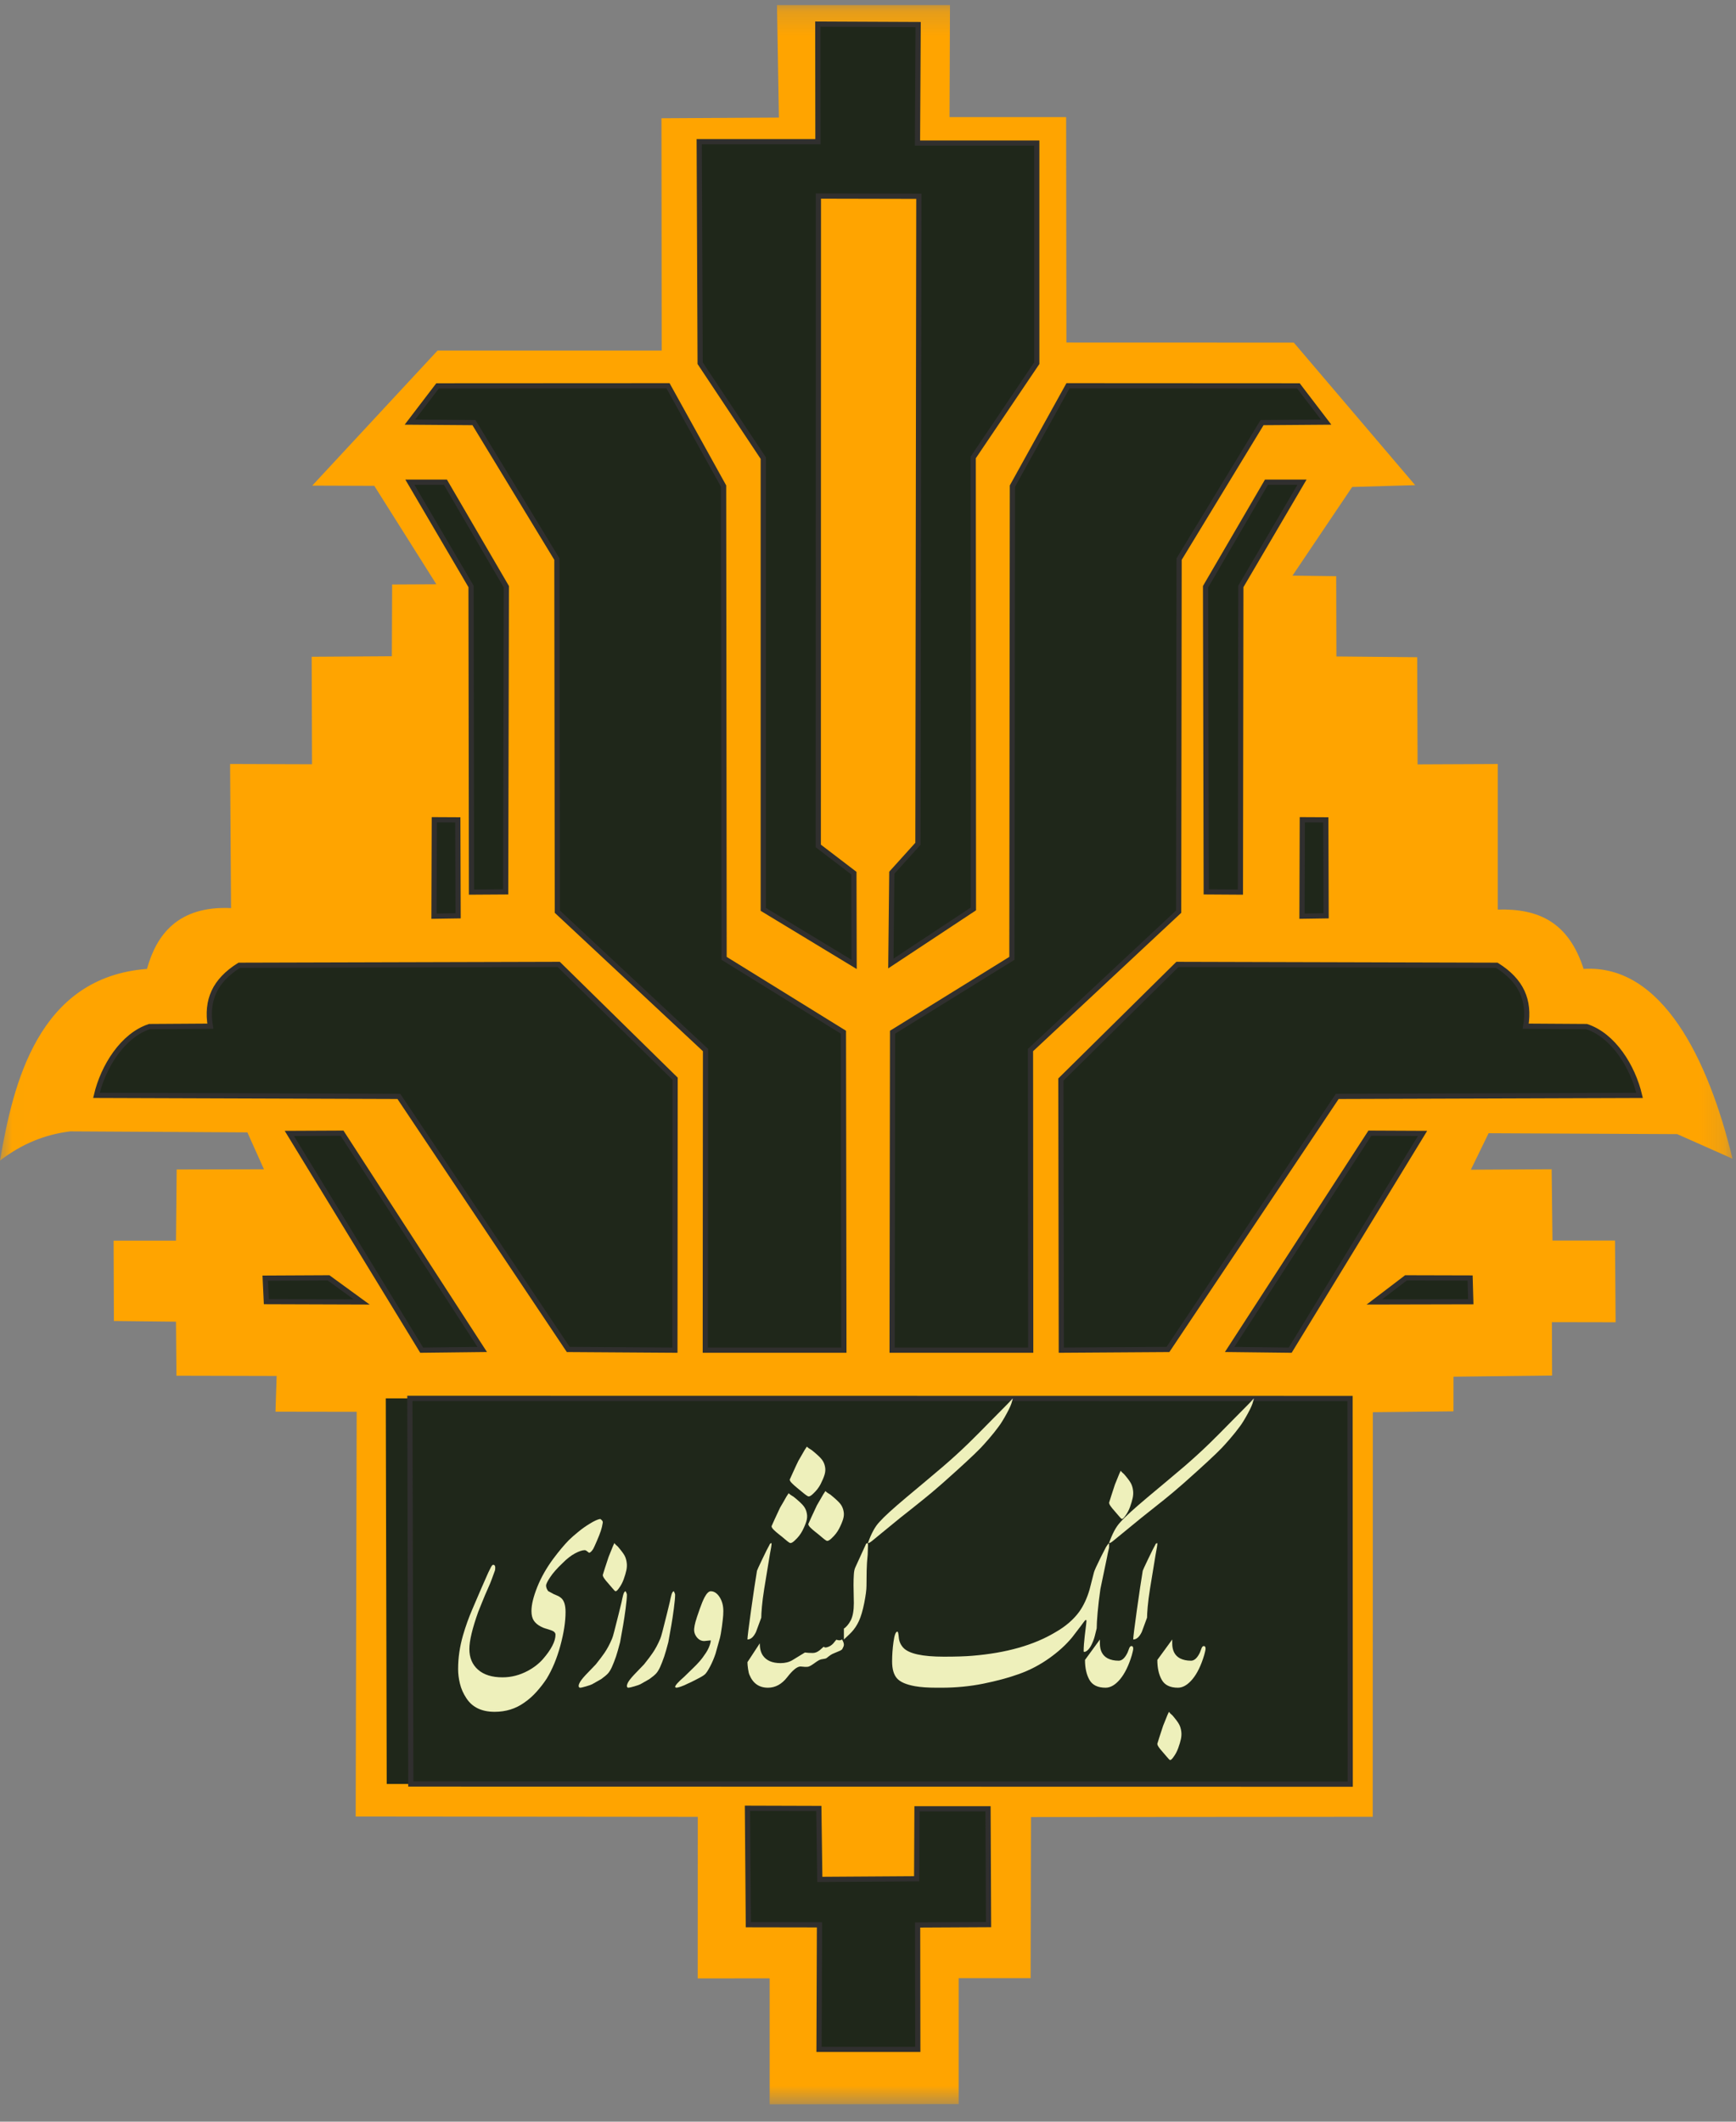 <?xml version="1.0" encoding="UTF-8"?>
<svg width="72px" height="88px" viewBox="0 0 72 88" version="1.1" xmlns="http://www.w3.org/2000/svg" xmlns:xlink="http://www.w3.org/1999/xlink">
    <rect x="0" y="0" width="72" height="88" fill="#808080" stroke="none"/>
    <title>Agri-logo</title>
    <defs>
        <polygon id="path-1" points="0.013 0.211 71.854 0.211 71.854 87.279 0.013 87.279"></polygon>
    </defs>
    <g id="Page-1" stroke="none" stroke-width="1" fill="none" fill-rule="evenodd">
        <g id="Artboard" transform="translate(-1099, -263)">
            <g id="Agri-logo" transform="translate(1099, 263)">
                <g id="Group-3">
                    <mask id="mask-2" fill="white">
                        <use xlink:href="#path-1"></use>
                    </mask>
                    <g id="Clip-2"></g>
                    <path d="M32.305,4.877 L32.225,0.211 L39.4,0.211 L39.382,4.858 L44.218,4.858 L44.229,14.207 L53.66,14.21 L58.693,20.123 L56.081,20.198 L53.605,23.876 L55.418,23.899 L55.427,27.228 L58.777,27.259 L58.793,31.703 L62.12,31.688 L62.12,37.726 C63.837,37.676 65.061,38.269 65.68,40.187 C68.942,39.981 70.861,43.953 71.854,48.058 L69.56,47.039 L61.739,47.002 L61.003,48.515 L64.354,48.496 L64.388,51.454 L66.982,51.454 L67.007,54.843 L64.364,54.838 L64.373,57.053 L60.284,57.1 L60.282,58.537 L56.939,58.573 L56.933,75.354 L42.76,75.365 L42.745,82.045 L39.76,82.046 L39.76,87.269 L31.922,87.279 L31.922,82.055 L28.938,82.057 L28.94,75.356 L14.752,75.342 L14.793,58.557 L11.426,58.552 L11.474,57.07 L7.318,57.06 L7.299,54.818 L4.724,54.79 L4.712,51.457 L7.299,51.458 L7.327,48.505 L10.947,48.497 L10.26,46.967 L2.916,46.925 C1.868,47.055 0.925,47.431 0,48.136 C0.544,44.956 1.58,40.529 6.097,40.187 C6.483,38.779 7.38,37.56 9.583,37.665 L9.543,31.687 L12.941,31.698 L12.927,27.24 L16.252,27.219 L16.264,24.242 L18.097,24.233 L15.524,20.151 L12.95,20.142 L18.148,14.54 L27.443,14.54 L27.434,4.905 L32.305,4.877" id="Fill-1" fill="#FFA400" mask="url(#mask-2)"></path>
                </g>
                <polyline id="Fill-4" fill="#1F271A" points="35.415 36.215 35.424 40 31.656 37.717 31.656 19.001 29.038 15.064 29 5.878 33.924 5.877 33.918 1 38.08 1.019 38.052 5.935 43 5.935 43 15.064 40.364 18.973 40.373 37.698 36.948 39.963 36.988 36.197 38.071 34.997 38.109 8.141 33.943 8.132 33.938 35.087 35.415 36.215"></polyline>
                <polygon id="Stroke-5" stroke="#302F2E" stroke-width="0.216" points="35.415 36.215 35.424 40 31.656 37.717 31.656 19.001 29.038 15.064 29 5.878 33.924 5.877 33.918 1 38.08 1.019 38.052 5.935 43 5.935 43 15.064 40.364 18.973 40.373 37.698 36.948 39.963 36.988 36.197 38.071 34.997 38.109 8.141 33.943 8.132 33.938 35.087"></polygon>
                <polyline id="Fill-6" fill="#1F271A" points="17 17.508 18.148 16.005 27.706 16 30.011 20.162 30.031 39.748 34.981 42.812 35 56 29.252 56 29.261 43.553 23.116 37.813 23.097 23.19 19.656 17.528 17 17.508"></polyline>
                <polygon id="Stroke-7" stroke="#302F2E" stroke-width="0.216" points="17 17.508 18.148 16.005 27.706 16 30.011 20.162 30.031 39.748 34.981 42.812 35 56 29.252 56 29.261 43.553 23.116 37.813 23.097 23.19 19.656 17.528"></polygon>
                <polyline id="Fill-8" fill="#1F271A" points="17 20 18.474 20 21 24.335 20.972 36.991 19.555 37 19.537 24.324 17 20"></polyline>
                <polygon id="Stroke-9" stroke="#302F2E" stroke-width="0.216" points="17 20 18.474 20 21 24.335 20.972 36.991 19.555 37 19.537 24.324"></polygon>
                <polyline id="Fill-10" fill="#1F271A" points="18.013 34 18.987 34.005 19 37.985 18 38 18.013 34"></polyline>
                <polygon id="Stroke-11" stroke="#302F2E" stroke-width="0.216" points="18.013 34 18.987 34.005 19 37.985 18 38"></polygon>
                <path d="M4,45.433 C4.284,44.224 5.093,42.941 6.201,42.578 L8.723,42.562 C8.548,41.482 8.903,40.676 9.922,40.036 L23.174,40 L28,44.742 L27.991,56 L23.567,55.971 L16.543,45.475 L4,45.433" id="Fill-12" fill="#1F271A"></path>
                <path d="M4,45.433 C4.284,44.224 5.093,42.941 6.201,42.578 L8.723,42.562 C8.548,41.482 8.903,40.676 9.922,40.036 L23.174,40 L28,44.742 L27.991,56 L23.567,55.971 L16.543,45.475 L4,45.433 Z" id="Stroke-13" stroke="#302F2E" stroke-width="0.216"></path>
                <polyline id="Fill-14" fill="#1F271A" points="12 47.01 14.186 47 20 55.971 17.489 56 12 47.01"></polyline>
                <polygon id="Stroke-15" stroke="#302F2E" stroke-width="0.216" points="12 47.01 14.186 47 20 55.971 17.489 56"></polygon>
                <polyline id="Fill-16" fill="#1F271A" points="11 53.013 11.046 53.987 15 54 13.627 53 11 53.013"></polyline>
                <polygon id="Stroke-17" stroke="#302F2E" stroke-width="0.216" points="11 53.013 11.046 53.987 15 54 13.627 53"></polygon>
                <polyline id="Fill-18" fill="#1F271A" points="55 17.508 53.852 16.005 44.294 16 41.989 20.162 41.969 39.748 37.019 42.812 37 56 42.748 56 42.739 43.553 48.884 37.813 48.903 23.19 52.344 17.528 55 17.508"></polyline>
                <polygon id="Stroke-19" stroke="#302F2E" stroke-width="0.216" points="55 17.508 53.852 16.005 44.294 16 41.989 20.162 41.969 39.748 37.019 42.812 37 56 42.748 56 42.739 43.553 48.884 37.813 48.903 23.19 52.344 17.528"></polygon>
                <path d="M68,45.434 C67.716,44.224 66.908,42.941 65.8,42.578 L63.279,42.562 C63.454,41.482 63.099,40.676 62.08,40.036 L48.834,40 L44,44.775 L44.018,56 L48.441,55.971 L55.462,45.475 L68,45.434" id="Fill-20" fill="#1F271A"></path>
                <path d="M68,45.434 C67.716,44.224 66.908,42.941 65.8,42.578 L63.279,42.562 C63.454,41.482 63.099,40.676 62.08,40.036 L48.834,40 L44,44.775 L44.018,56 L48.441,55.971 L55.462,45.475 L68,45.434 Z" id="Stroke-21" stroke="#302F2E" stroke-width="0.216"></path>
                <polyline id="Fill-22" fill="#1F271A" points="59 47.01 56.814 47 51 55.971 53.511 56 59 47.01"></polyline>
                <polygon id="Stroke-23" stroke="#302F2E" stroke-width="0.216" points="59 47.01 56.814 47 51 55.971 53.511 56"></polygon>
                <polyline id="Fill-24" fill="#1F271A" points="60.972 53.007 61 53.991 57 54 58.313 53 60.972 53.007"></polyline>
                <polygon id="Stroke-25" stroke="#302F2E" stroke-width="0.216" points="60.972 53.007 61 53.991 57 54 58.313 53"></polygon>
                <polyline id="Fill-26" fill="#1F271A" points="31 75 31.038 79.83 33.988 79.835 33.969 85 38.065 85 38.058 79.841 41 79.826 40.978 75.022 38.032 75.022 38.018 77.925 34.001 77.951 33.961 75.009 31 75"></polyline>
                <polygon id="Stroke-27" stroke="#302F2E" stroke-width="0.216" points="31 75 31.038 79.83 33.988 79.835 33.969 85 38.065 85 38.058 79.841 41 79.826 40.978 75.022 38.032 75.022 38.018 77.925 34.001 77.951 33.961 75.009"></polygon>
                <polyline id="Fill-28" fill="#1F271A" points="16 58 16.039 73.993 56 74 55.991 58.005 16 58"></polyline>
                <polygon id="Stroke-29" stroke="#302F2E" stroke-width="0.216" points="17 58 17.038 73.993 56 74 55.992 58.005"></polygon>
                <polyline id="Fill-30" fill="#1F271A" points="54.013 34 54.987 34.005 55 37.985 54 38 54.013 34"></polyline>
                <polygon id="Stroke-31" stroke="#302F2E" stroke-width="0.216" points="54.013 34 54.987 34.005 55 37.985 54 38"></polygon>
                <polyline id="Fill-32" fill="#1F271A" points="54 20 52.526 20 50 24.335 50.028 36.991 51.445 37 51.463 24.324 54 20"></polyline>
                <polygon id="Stroke-33" stroke="#302F2E" stroke-width="0.216" points="54 20 52.526 20 50 24.335 50.028 36.991 51.445 37 51.463 24.324"></polygon>
                <path d="M48.618,68 L48.618,68.163 C48.618,68.46 48.725,68.667 48.941,68.783 C49.069,68.848 49.22,68.88 49.397,68.88 C49.534,68.88 49.657,68.768 49.765,68.543 C49.785,68.493 49.807,68.435 49.831,68.37 C49.856,68.304 49.887,68.272 49.927,68.272 C49.976,68.272 50,68.308 50,68.38 C50,68.409 49.993,68.453 49.978,68.511 C49.964,68.569 49.951,68.616 49.942,68.652 C49.814,69.08 49.652,69.411 49.456,69.647 C49.26,69.882 49.059,70 48.853,70 C48.529,70 48.306,69.891 48.184,69.674 C48.061,69.457 48,69.181 48,68.848 L48.618,68" id="Fill-34" fill="#EEF0BB"></path>
                <path d="M48.993,71.82 C49.006,71.916 49.001,72.019 48.978,72.129 C48.954,72.239 48.918,72.364 48.867,72.503 C48.817,72.642 48.749,72.77 48.662,72.885 C48.608,72.961 48.565,73 48.531,73 C48.511,73 48.466,72.956 48.396,72.87 C48.326,72.784 48.262,72.71 48.205,72.647 C48.149,72.585 48.1,72.525 48.06,72.467 C48.02,72.41 48,72.362 48,72.323 C48.04,72.199 48.07,72.103 48.09,72.036 C48.157,71.825 48.207,71.671 48.241,71.575 C48.301,71.431 48.361,71.283 48.421,71.129 C48.435,71.1 48.455,71.057 48.481,71 C48.501,71.028 48.521,71.052 48.541,71.072 C48.561,71.091 48.588,71.115 48.622,71.143 C48.762,71.307 48.856,71.431 48.902,71.518 C48.949,71.604 48.979,71.705 48.993,71.82" id="Fill-35" fill="#EEF0BB"></path>
                <path d="M47.573,67.096 C47.5,67.297 47.427,67.494 47.355,67.687 C47.254,67.896 47.136,68 47,68 C47,67.907 47.05,67.503 47.15,66.788 C47.25,66.073 47.332,65.527 47.395,65.148 C47.404,65.117 47.477,64.958 47.614,64.672 C47.75,64.386 47.859,64.17 47.941,64.023 C47.959,64.015 47.977,64.008 47.995,64 C48.005,64.023 48,64.085 47.982,64.186 L47.927,64.487 L47.695,65.902 C47.65,66.187 47.618,66.435 47.6,66.643 C47.582,66.852 47.573,67.003 47.573,67.096" id="Fill-36" fill="#EEF0BB"></path>
                <path d="M45.618,68 L45.618,68.163 C45.618,68.46 45.725,68.667 45.941,68.783 C46.069,68.848 46.221,68.88 46.397,68.88 C46.534,68.88 46.657,68.768 46.765,68.543 C46.785,68.493 46.807,68.435 46.831,68.37 C46.855,68.304 46.888,68.272 46.927,68.272 C46.976,68.272 47,68.308 47,68.38 C47,68.409 46.993,68.453 46.978,68.511 C46.963,68.569 46.951,68.616 46.942,68.652 C46.814,69.08 46.652,69.411 46.456,69.647 C46.26,69.882 46.059,70 45.853,70 C45.529,70 45.306,69.891 45.184,69.674 C45.061,69.457 45,69.181 45,68.848 L45.618,68" id="Fill-37" fill="#EEF0BB"></path>
                <path d="M46.993,61.82 C47.006,61.916 47.001,62.019 46.978,62.129 C46.954,62.24 46.918,62.365 46.867,62.504 C46.817,62.643 46.749,62.77 46.662,62.885 C46.608,62.961 46.565,63 46.531,63 C46.511,63 46.466,62.957 46.396,62.87 C46.326,62.784 46.262,62.71 46.205,62.647 C46.148,62.585 46.1,62.525 46.06,62.467 C46.02,62.41 46,62.362 46,62.324 C46.04,62.199 46.07,62.103 46.09,62.036 C46.157,61.825 46.207,61.672 46.24,61.576 C46.301,61.432 46.361,61.283 46.421,61.13 C46.435,61.101 46.454,61.058 46.481,61 C46.501,61.029 46.521,61.053 46.542,61.072 C46.561,61.091 46.588,61.115 46.622,61.144 C46.762,61.307 46.856,61.432 46.902,61.518 C46.949,61.604 46.979,61.705 46.993,61.82" id="Fill-38" fill="#EEF0BB"></path>
                <path d="M45.485,67.538 C45.459,67.637 45.434,67.74 45.408,67.847 C45.382,67.955 45.341,68.068 45.285,68.187 C45.23,68.307 45.167,68.396 45.099,68.454 C45.03,68.511 44.979,68.528 44.944,68.503 C44.944,68.313 44.96,68.097 44.989,67.854 C45.019,67.61 45.039,67.451 45.047,67.377 L45.06,67.241 C45.06,67.216 45.056,67.2 45.047,67.192 C45.039,67.183 45.021,67.192 44.996,67.216 C44.961,67.257 44.906,67.332 44.828,67.439 C44.665,67.653 44.545,67.81 44.468,67.909 C44.21,68.223 43.888,68.515 43.502,68.787 C43.116,69.06 42.704,69.274 42.266,69.431 C41.828,69.588 41.333,69.721 40.779,69.833 C40.225,69.944 39.648,70 39.047,70 L38.854,70 C38.485,70 38.185,69.979 37.953,69.938 C37.584,69.872 37.333,69.763 37.2,69.61 C37.067,69.457 37,69.225 37,68.911 C37,68.647 37.019,68.375 37.058,68.095 C37.097,67.815 37.15,67.674 37.219,67.674 C37.245,67.674 37.264,67.755 37.277,67.915 C37.29,68.076 37.352,68.219 37.464,68.342 C37.695,68.59 38.257,68.713 39.15,68.713 C39.639,68.713 40.03,68.701 40.322,68.676 C41.73,68.561 42.88,68.235 43.773,67.699 C44.193,67.46 44.524,67.175 44.764,66.845 C44.944,66.59 45.086,66.284 45.189,65.93 L45.369,65.225 C45.386,65.151 45.481,64.94 45.652,64.594 C45.764,64.371 45.837,64.229 45.871,64.167 C45.906,64.105 45.948,64.05 46,64 C46,64.066 46,64.128 46,64.186 C45.957,64.367 45.927,64.507 45.91,64.606 L45.639,65.905 C45.588,66.26 45.549,66.584 45.524,66.876 C45.498,67.169 45.485,67.39 45.485,67.538" id="Fill-39" fill="#EEF0BB"></path>
                <path d="M46.487,63.111 C46.662,62.912 47.034,62.573 47.604,62.094 C48.111,61.672 48.618,61.246 49.125,60.816 C49.489,60.502 49.838,60.183 50.171,59.86 C50.408,59.629 50.721,59.315 51.109,58.918 C51.703,58.323 52,58.017 52,58 C52,58.041 51.992,58.079 51.976,58.111 C51.953,58.227 51.877,58.401 51.75,58.633 C51.624,58.864 51.517,59.038 51.43,59.154 C51.303,59.327 51.166,59.499 51.02,59.668 C50.873,59.838 50.756,59.968 50.669,60.059 C50.551,60.183 50.349,60.378 50.063,60.642 C49.849,60.841 49.529,61.13 49.101,61.511 C48.8,61.775 48.531,62.003 48.293,62.193 C47.976,62.449 47.659,62.701 47.343,62.949 L46.523,63.62 C46.404,63.719 46.291,63.812 46.184,63.898 C46.077,63.985 46.016,64.017 46,63.992 C46.063,63.81 46.135,63.644 46.214,63.495 C46.293,63.346 46.384,63.218 46.487,63.111" id="Fill-40" fill="#EEF0BB"></path>
                <path d="M35,68 C35.175,67.837 35.279,67.738 35.312,67.701 C35.438,67.568 35.542,67.411 35.625,67.23 C35.708,67.049 35.781,66.802 35.844,66.488 C35.906,66.173 35.937,65.935 35.937,65.773 C35.937,65.573 35.94,65.365 35.944,65.147 C35.948,64.929 35.963,64.705 35.987,64.476 C35.996,64.27 36,64.14 36,64.089 C36,64.045 35.996,64.015 35.987,64 C35.963,64.007 35.942,64.015 35.925,64.022 L35.475,65.008 C35.442,65.075 35.421,65.173 35.413,65.302 C35.404,65.431 35.4,65.581 35.4,65.751 L35.413,66.493 C35.413,66.796 35.371,67.032 35.288,67.202 C35.246,67.284 35.198,67.355 35.144,67.418 C35.09,67.481 35.042,67.524 35,67.546 L35,68" id="Fill-41" fill="#EEF0BB"></path>
                <path d="M36.487,63.111 C36.661,62.913 37.033,62.573 37.604,62.094 C38.111,61.672 38.618,61.246 39.124,60.816 C39.489,60.502 39.837,60.184 40.17,59.861 C40.408,59.629 40.721,59.315 41.109,58.918 C41.703,58.323 42,58.017 42,58 C42,58.042 41.992,58.079 41.976,58.112 C41.952,58.228 41.877,58.401 41.75,58.633 C41.624,58.864 41.517,59.038 41.43,59.154 C41.303,59.328 41.166,59.499 41.02,59.669 C40.873,59.838 40.756,59.968 40.669,60.059 C40.55,60.184 40.348,60.378 40.063,60.642 C39.849,60.841 39.529,61.131 39.101,61.511 C38.8,61.776 38.531,62.003 38.293,62.193 C37.976,62.449 37.659,62.702 37.342,62.95 L36.523,63.62 C36.404,63.719 36.291,63.812 36.184,63.899 C36.077,63.985 36.016,64.017 36,63.992 C36.063,63.81 36.134,63.645 36.214,63.496 C36.293,63.347 36.384,63.218 36.487,63.111" id="Fill-42" fill="#EEF0BB"></path>
                <path d="M34.927,68.41 L34.854,68.46 C34.717,68.52 34.625,68.558 34.581,68.575 C34.536,68.592 34.492,68.615 34.447,68.645 C34.402,68.675 34.348,68.717 34.283,68.77 C34.25,68.79 34.202,68.803 34.137,68.81 C34.072,68.817 34.017,68.832 33.973,68.855 C33.928,68.878 33.855,68.927 33.754,69 C33.653,69.073 33.574,69.117 33.517,69.13 C33.476,69.137 33.43,69.138 33.377,69.135 C33.324,69.132 33.266,69.127 33.201,69.12 C33.063,69.12 32.88,69.267 32.653,69.56 C32.427,69.853 32.159,70 31.851,70 C31.486,70 31.231,69.823 31.085,69.47 C31.061,69.417 31.04,69.332 31.024,69.215 C31.008,69.098 31,69.007 31,68.94 L31.511,68.16 C31.511,68.374 31.555,68.543 31.644,68.67 C31.79,68.877 32.034,68.98 32.374,68.98 C32.56,68.98 32.723,68.94 32.86,68.86 C33.03,68.753 33.204,68.647 33.383,68.54 C33.48,68.553 33.59,68.56 33.711,68.56 C33.809,68.56 33.906,68.52 34.003,68.44 C34.052,68.393 34.104,68.347 34.161,68.3 C34.194,68.334 34.242,68.34 34.307,68.32 C34.404,68.294 34.49,68.24 34.562,68.16 C34.603,68.113 34.644,68.063 34.684,68.01 C34.749,68.03 34.806,68.037 34.854,68.03 C34.887,68.017 34.911,68.007 34.927,68 C34.943,68.033 34.96,68.068 34.976,68.105 C34.992,68.142 35,68.18 35,68.22 C35,68.247 34.992,68.277 34.976,68.31 C34.96,68.343 34.943,68.377 34.927,68.41" id="Fill-43" fill="#EEF0BB"></path>
                <path d="M34.22,60.848 L34.22,60.848 C34.2,60.729 34.155,60.625 34.086,60.536 C34.018,60.446 33.879,60.317 33.672,60.149 C33.623,60.119 33.583,60.094 33.554,60.075 C33.524,60.055 33.495,60.03 33.465,60 C33.425,60.06 33.396,60.104 33.376,60.134 C33.287,60.293 33.198,60.446 33.11,60.595 C33.061,60.694 32.986,60.853 32.888,61.071 C32.858,61.14 32.814,61.24 32.754,61.368 C32.754,61.408 32.784,61.457 32.843,61.517 C32.903,61.576 32.974,61.641 33.058,61.71 C33.142,61.78 33.235,61.856 33.339,61.941 C33.443,62.025 33.509,62.067 33.539,62.067 C33.588,62.067 33.652,62.027 33.731,61.948 C33.86,61.829 33.961,61.698 34.035,61.554 C34.108,61.41 34.163,61.281 34.198,61.167 C34.232,61.054 34.239,60.947 34.22,60.848 Z M34.989,62.692 L34.989,62.692 C35.009,62.791 35.001,62.897 34.967,63.011 C34.932,63.125 34.878,63.254 34.804,63.398 C34.73,63.542 34.629,63.673 34.501,63.792 C34.422,63.871 34.358,63.911 34.308,63.911 C34.279,63.911 34.212,63.866 34.108,63.777 C34.005,63.688 33.911,63.611 33.827,63.546 C33.743,63.482 33.672,63.42 33.613,63.361 C33.554,63.301 33.524,63.252 33.524,63.212 C33.583,63.083 33.628,62.984 33.657,62.915 C33.756,62.696 33.83,62.538 33.879,62.439 C33.968,62.29 34.057,62.137 34.146,61.978 C34.165,61.948 34.195,61.904 34.234,61.844 C34.264,61.874 34.293,61.898 34.323,61.918 C34.353,61.938 34.392,61.963 34.442,61.993 C34.649,62.161 34.787,62.29 34.856,62.379 C34.925,62.469 34.969,62.573 34.989,62.692 Z M33.465,62.781 C33.484,62.88 33.477,62.986 33.443,63.101 C33.408,63.214 33.354,63.343 33.28,63.487 C33.206,63.631 33.105,63.762 32.976,63.881 C32.898,63.96 32.833,64 32.784,64 C32.754,64 32.688,63.956 32.585,63.866 C32.481,63.777 32.387,63.7 32.303,63.636 C32.22,63.571 32.148,63.509 32.089,63.45 C32.03,63.39 32,63.341 32,63.301 C32.059,63.172 32.103,63.073 32.133,63.004 C32.232,62.786 32.306,62.627 32.355,62.528 C32.444,62.379 32.533,62.226 32.621,62.067 C32.641,62.038 32.671,61.993 32.71,61.933 C32.74,61.963 32.769,61.988 32.799,62.008 C32.829,62.027 32.868,62.052 32.917,62.082 C33.125,62.25 33.263,62.379 33.332,62.469 C33.401,62.557 33.445,62.662 33.465,62.781 L33.465,62.781 Z" id="Fill-44" fill="#EEF0BB"></path>
                <path d="M31.573,67.096 C31.5,67.297 31.427,67.494 31.355,67.687 C31.255,67.896 31.137,68 31,68 C31,67.907 31.05,67.503 31.15,66.788 C31.25,66.073 31.332,65.527 31.396,65.148 C31.405,65.117 31.477,64.958 31.614,64.672 C31.75,64.386 31.859,64.17 31.941,64.023 C31.959,64.015 31.977,64.008 31.996,64 C32.004,64.023 32,64.085 31.982,64.186 L31.927,64.487 L31.695,65.902 C31.65,66.187 31.618,66.435 31.6,66.643 C31.582,66.852 31.573,67.003 31.573,67.096" id="Fill-45" fill="#EEF0BB"></path>
                <path d="M29.823,68.064 L29.677,68.587 C29.614,68.775 29.54,68.951 29.453,69.117 C29.366,69.282 29.295,69.39 29.24,69.442 C29.184,69.493 29.08,69.557 28.927,69.633 C28.851,69.67 28.778,69.708 28.708,69.745 C28.542,69.821 28.431,69.873 28.375,69.901 C28.215,69.967 28.104,70 28.042,70 L28,69.971 C28,69.906 28.125,69.765 28.375,69.548 L28.781,69.152 C28.851,69.086 28.927,69.006 29.01,68.912 C29.094,68.818 29.182,68.7 29.276,68.558 C29.369,68.417 29.434,68.271 29.469,68.12 C29.469,68.101 29.472,68.073 29.479,68.036 L29.208,68.064 C29.083,68.064 28.979,68.009 28.896,67.901 C28.812,67.793 28.778,67.673 28.792,67.541 C28.799,67.465 28.816,67.376 28.844,67.272 C28.872,67.168 28.934,66.98 29.031,66.707 C29.094,66.528 29.156,66.377 29.219,66.255 C29.309,66.085 29.396,66 29.479,66 C29.618,66 29.74,66.08 29.844,66.24 C29.948,66.401 30,66.594 30,66.82 C30,66.933 29.993,67.046 29.979,67.159 C29.965,67.272 29.953,67.371 29.943,67.456 C29.932,67.541 29.917,67.642 29.896,67.76 C29.875,67.878 29.851,67.979 29.823,68.064" id="Fill-46" fill="#EEF0BB"></path>
                <path d="M28,66.143 C28,66.257 27.983,66.448 27.948,66.714 C27.913,66.981 27.878,67.214 27.843,67.414 L27.718,68.114 C27.648,68.381 27.592,68.576 27.55,68.7 C27.488,68.881 27.43,69.029 27.378,69.143 C27.326,69.257 27.271,69.345 27.216,69.407 C27.16,69.469 27.066,69.548 26.933,69.643 L26.557,69.857 C26.522,69.876 26.44,69.905 26.311,69.943 C26.182,69.981 26.1,70 26.065,70 C26.03,70 26.01,69.983 26.003,69.95 C25.996,69.917 26.003,69.876 26.024,69.829 C26.058,69.743 26.147,69.624 26.29,69.471 C26.433,69.319 26.574,69.172 26.714,69.029 C26.874,68.829 26.993,68.671 27.069,68.557 C27.181,68.395 27.285,68.2 27.383,67.971 C27.404,67.924 27.434,67.826 27.472,67.679 C27.51,67.531 27.571,67.29 27.655,66.957 L27.78,66.443 C27.794,66.367 27.816,66.274 27.843,66.164 C27.871,66.055 27.906,66 27.948,66 C27.983,66.067 28,66.115 28,66.143" id="Fill-47" fill="#EEF0BB"></path>
                <path d="M26,66.143 C26,66.257 25.983,66.448 25.948,66.714 C25.913,66.981 25.878,67.214 25.843,67.414 L25.718,68.114 C25.648,68.381 25.592,68.576 25.551,68.7 C25.488,68.881 25.43,69.029 25.378,69.143 C25.326,69.257 25.272,69.345 25.216,69.407 C25.16,69.469 25.066,69.548 24.934,69.643 L24.557,69.857 C24.522,69.876 24.44,69.905 24.311,69.943 C24.182,69.981 24.101,70 24.065,70 C24.031,70 24.01,69.983 24.003,69.95 C23.996,69.917 24.003,69.876 24.024,69.829 C24.058,69.743 24.147,69.624 24.29,69.471 C24.433,69.319 24.575,69.172 24.714,69.029 C24.874,68.828 24.993,68.671 25.07,68.557 C25.181,68.395 25.286,68.2 25.383,67.971 C25.404,67.924 25.434,67.826 25.472,67.678 C25.51,67.531 25.571,67.29 25.655,66.957 L25.781,66.443 C25.795,66.367 25.815,66.274 25.843,66.164 C25.871,66.055 25.906,66 25.948,66 C25.983,66.066 26,66.115 26,66.143" id="Fill-48" fill="#EEF0BB"></path>
                <path d="M25.993,64.82 C26.006,64.916 26.001,65.019 25.978,65.129 C25.954,65.24 25.918,65.364 25.867,65.504 C25.817,65.643 25.749,65.77 25.662,65.885 C25.608,65.961 25.565,66 25.531,66 C25.511,66 25.466,65.957 25.396,65.87 C25.326,65.784 25.262,65.71 25.205,65.647 C25.148,65.585 25.1,65.525 25.06,65.467 C25.02,65.41 25,65.362 25,65.324 C25.04,65.199 25.07,65.103 25.09,65.036 C25.157,64.825 25.207,64.672 25.241,64.576 C25.301,64.432 25.361,64.283 25.421,64.13 C25.434,64.101 25.454,64.058 25.481,64 C25.501,64.029 25.521,64.053 25.541,64.072 C25.561,64.091 25.588,64.115 25.622,64.144 C25.762,64.307 25.855,64.432 25.903,64.518 C25.949,64.604 25.979,64.705 25.993,64.82" id="Fill-49" fill="#EEF0BB"></path>
                <path d="M24.996,63.175 C24.979,63.283 24.954,63.389 24.92,63.492 C24.887,63.596 24.83,63.74 24.75,63.924 C24.67,64.108 24.622,64.214 24.605,64.241 C24.537,64.349 24.479,64.403 24.428,64.403 C24.394,64.376 24.363,64.351 24.333,64.329 C24.304,64.306 24.276,64.295 24.251,64.295 C24.15,64.295 24.016,64.34 23.847,64.43 C23.679,64.52 23.506,64.655 23.33,64.835 C23.102,65.05 22.932,65.244 22.819,65.415 C22.705,65.586 22.648,65.702 22.648,65.766 C22.648,65.837 22.678,65.914 22.736,65.995 L22.963,66.116 C23.023,66.143 23.075,66.166 23.121,66.184 C23.168,66.202 23.212,66.229 23.254,66.264 C23.389,66.364 23.456,66.561 23.456,66.858 C23.456,67.263 23.384,67.728 23.241,68.255 C23.098,68.781 22.909,69.237 22.673,69.624 C22.556,69.804 22.417,69.984 22.257,70.164 C22.097,70.343 21.924,70.496 21.739,70.622 C21.386,70.874 20.978,71 20.515,71 C19.977,71 19.585,70.811 19.341,70.433 C19.215,70.244 19.127,70.044 19.076,69.833 C19.025,69.622 19,69.422 19,69.233 C19,68.99 19.017,68.754 19.051,68.525 C19.085,68.295 19.135,68.064 19.202,67.83 C19.312,67.452 19.442,67.088 19.594,66.737 C19.745,66.386 19.867,66.103 19.959,65.887 L20.25,65.226 C20.283,65.154 20.32,65.082 20.357,65.01 C20.395,64.938 20.427,64.902 20.452,64.902 C20.511,64.902 20.54,64.942 20.54,65.024 C20.54,65.086 20.532,65.136 20.515,65.172 C20.465,65.307 20.424,65.417 20.395,65.502 C20.366,65.588 20.304,65.734 20.212,65.941 C20.161,66.049 20.086,66.229 19.985,66.48 C19.934,66.606 19.884,66.732 19.833,66.858 C19.589,67.542 19.467,68.054 19.467,68.396 C19.467,68.756 19.587,69.042 19.827,69.253 C20.067,69.464 20.405,69.57 20.843,69.57 C21.205,69.57 21.554,69.48 21.891,69.3 C22.143,69.165 22.354,69.001 22.522,68.808 C22.69,68.615 22.819,68.432 22.907,68.261 C22.996,68.09 23.039,67.938 23.039,67.803 C23.039,67.722 22.98,67.661 22.863,67.62 C22.745,67.58 22.661,67.553 22.61,67.54 C22.56,67.526 22.501,67.501 22.434,67.466 C22.308,67.402 22.211,67.321 22.143,67.223 C22.076,67.123 22.042,66.989 22.042,66.818 C22.042,66.557 22.122,66.226 22.282,65.826 C22.442,65.426 22.665,65.032 22.951,64.646 C23.187,64.331 23.401,64.075 23.595,63.877 C23.696,63.778 23.826,63.663 23.986,63.533 C24.146,63.402 24.302,63.292 24.453,63.202 C24.638,63.085 24.786,63.018 24.895,63 C24.937,63.027 24.967,63.054 24.983,63.081 C25,63.108 25.004,63.139 24.996,63.175" id="Fill-50" fill="#EEF0BB"></path>
            </g>
        </g>
    </g>
</svg>